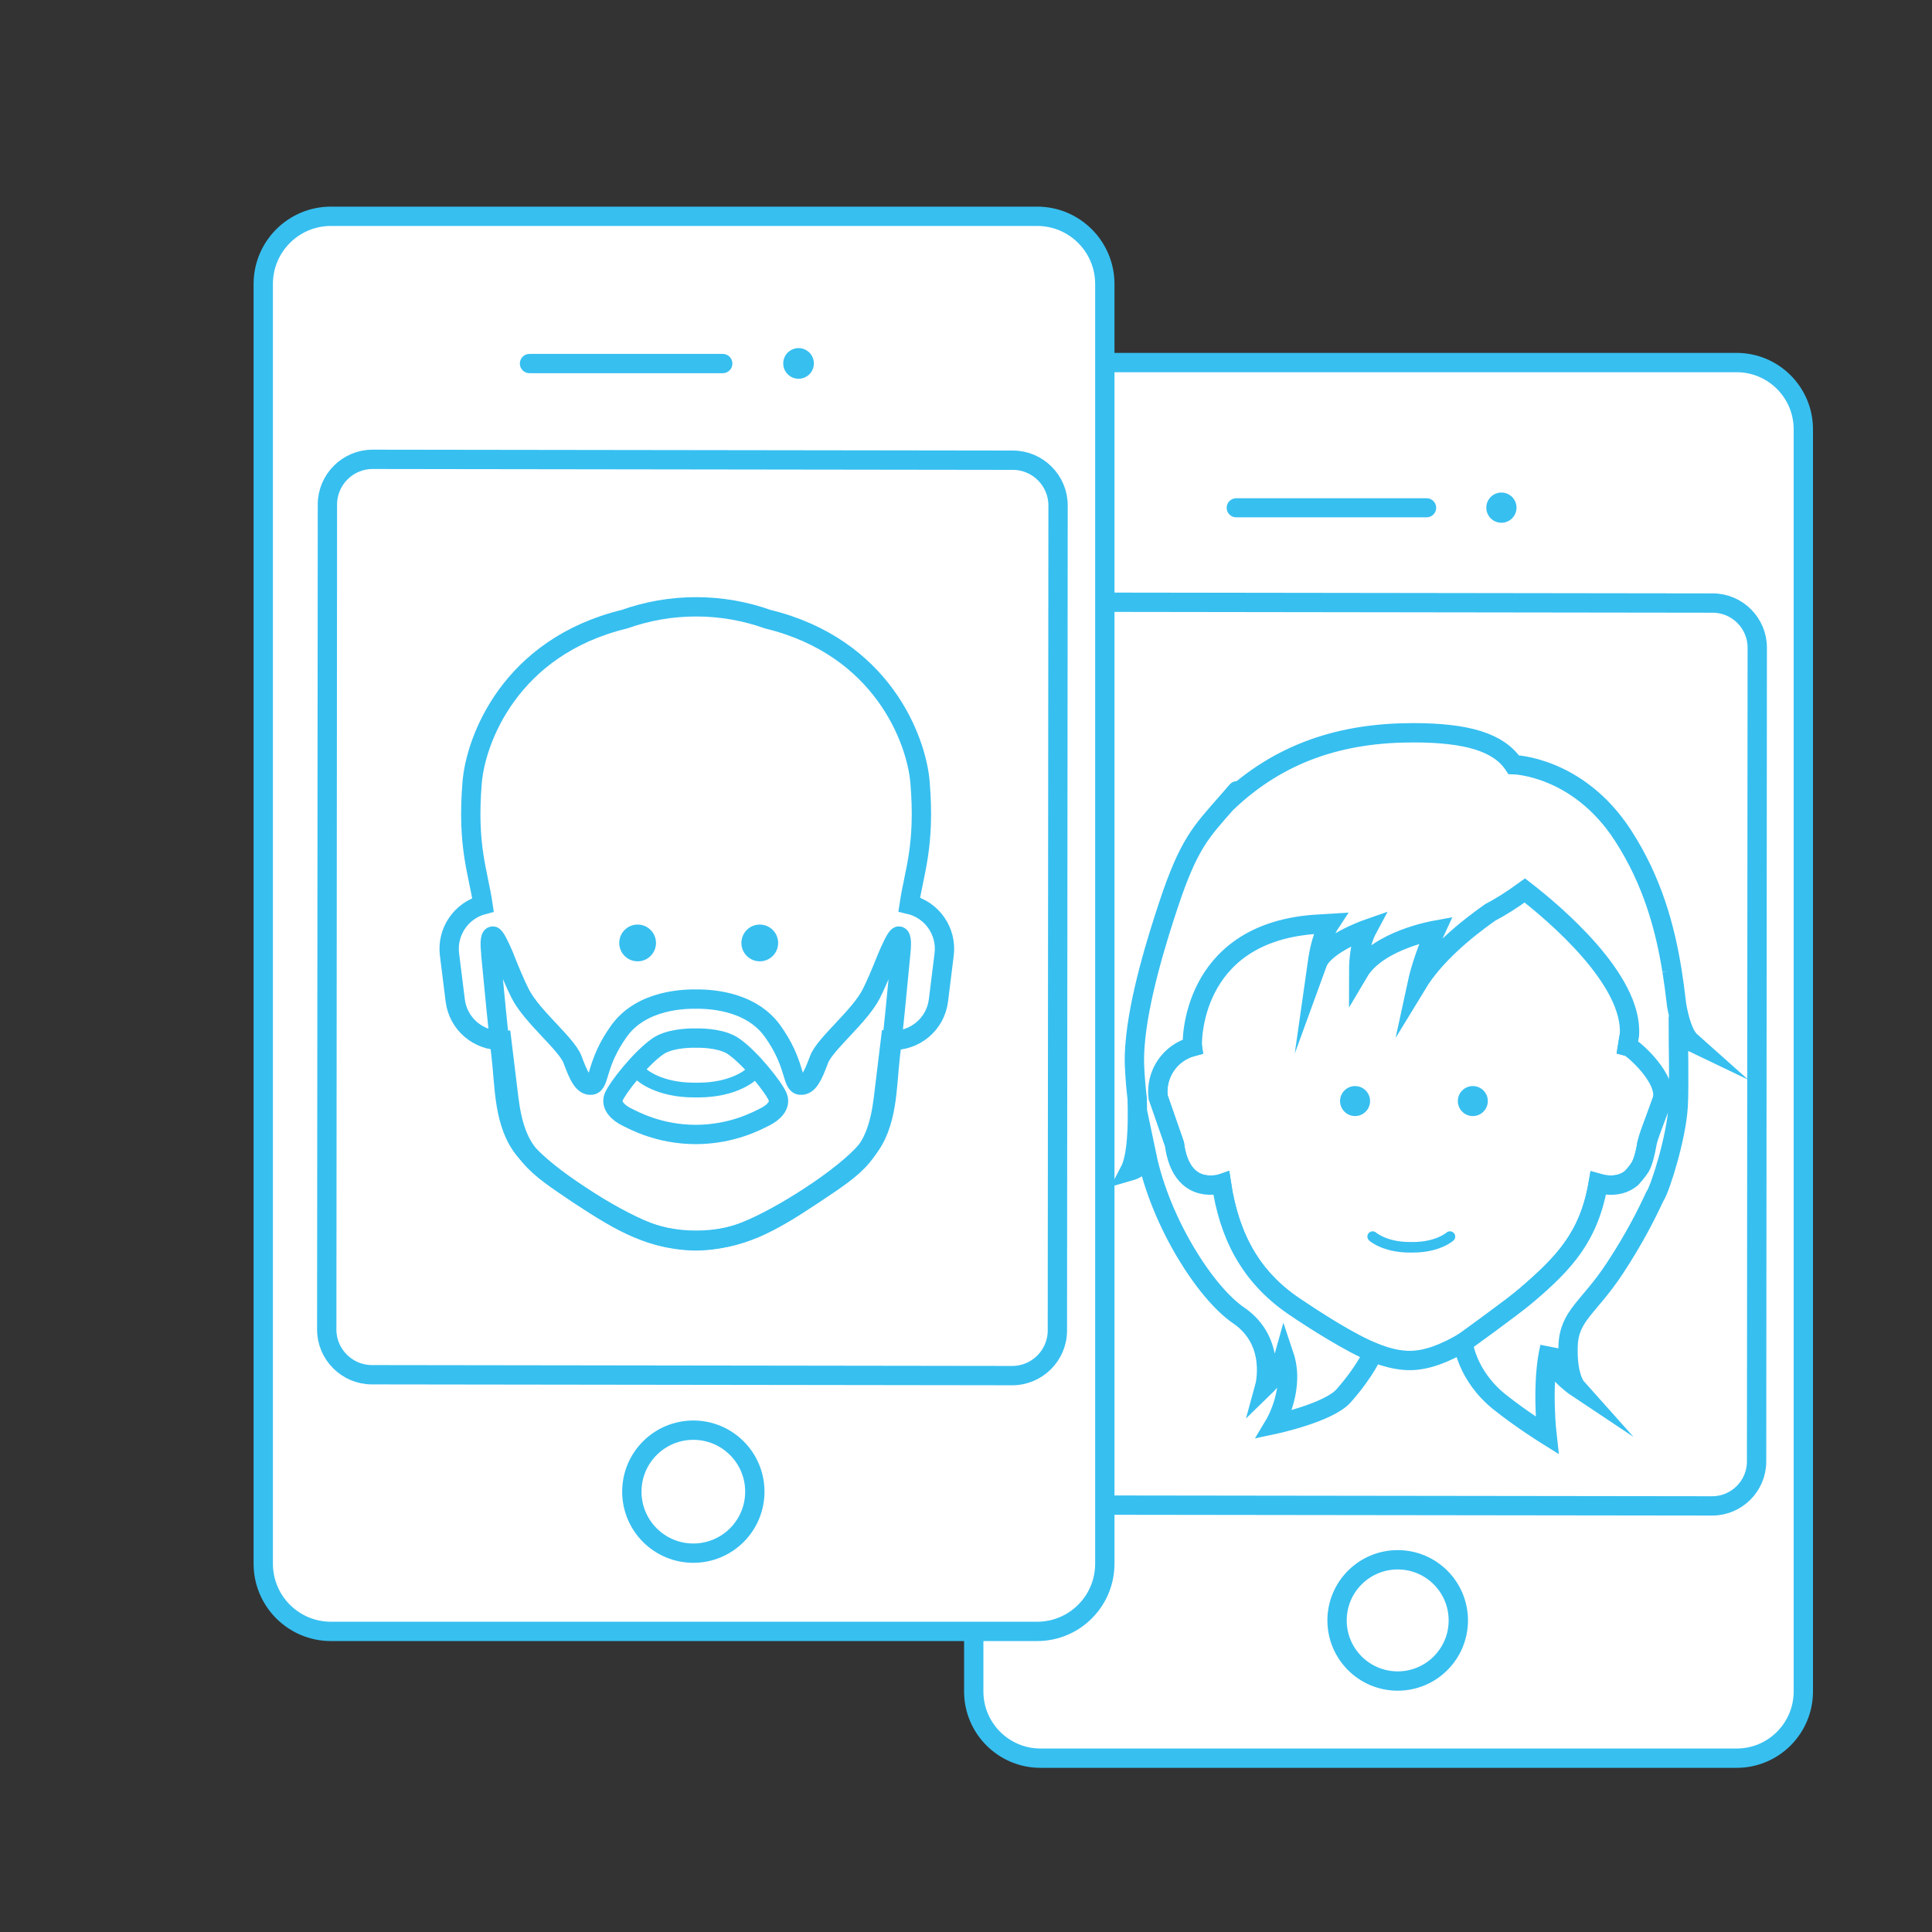 <?xml version="1.0" encoding="utf-8"?>
<!-- Generator: Adobe Illustrator 16.0.4, SVG Export Plug-In . SVG Version: 6.00 Build 0)  -->
<!DOCTYPE svg PUBLIC "-//W3C//DTD SVG 1.1//EN" "http://www.w3.org/Graphics/SVG/1.1/DTD/svg11.dtd">
<svg version="1.1" id="Laag_1" xmlns="http://www.w3.org/2000/svg" xmlns:xlink="http://www.w3.org/1999/xlink" x="0px" y="0px"
	 width="100px" height="100px" viewBox="244.201 0 100 100" enable-background="new 244.201 0 100 100" xml:space="preserve">
<rect x="244.201" y="0" width="100" height="100" fill="#333333" stroke="none"/>
<g>
	<g>
		<path fill="#FFFFFF" stroke="#37BFF0" stroke-miterlimit="10" d="M334.088,18.766h-36.03c-1.91,0-3.456,1.547-3.456,3.455V87.55
			c0,1.905,1.546,3.453,3.456,3.453h36.033c1.907,0,3.45-1.548,3.45-3.453V22.221C337.541,20.313,335.996,18.766,334.088,18.766z"/>
		<path fill="#FFFFFF" stroke="#37BFF0" stroke-miterlimit="10" d="M335.122,75.646c0,1.268-1.036,2.304-2.303,2.299l-32.679-0.042
			c-1.266-0.003-2.301-1.039-2.301-2.307l0.034-42.124c0.003-1.268,1.039-2.302,2.307-2.302l32.676,0.044
			c1.265,0.002,2.3,1.04,2.3,2.304L335.122,75.646z"/>
		<path fill="#37BFF0" d="M318.538,26.284c0,0.272-0.222,0.493-0.492,0.493h-9.86c-0.272,0-0.493-0.221-0.493-0.493l0,0
			c0-0.273,0.221-0.494,0.493-0.494h9.86C318.316,25.79,318.538,26.011,318.538,26.284L318.538,26.284z"/>
		<circle fill="#37BFF0" cx="321.914" cy="26.276" r="0.782"/>
		<circle fill="none" stroke="#37BFF0" stroke-miterlimit="10" cx="316.545" cy="83.872" r="3.138"/>
	</g>
	<g id="head_1_">
		<path fill="none" stroke="#37BFF0" stroke-miterlimit="10" d="M328.441,54.15c0.255-1.716,0.85-3.071,0.569-6.448
			c-0.186-2.237-1.994-7.15-8.047-8.624c-1.184-0.421-2.457-0.653-3.786-0.653c-1.328,0-2.604,0.232-3.788,0.653
			c-6.052,1.474-7.859,6.385-8.046,8.624c-0.28,3.391,0.321,4.744,0.573,6.47c-1.146,0.306-1.919,1.415-1.77,2.624l0.845,2.431
			c0.165,1.321,0.827,2.261,2.149,2.099c0.096-0.014,0.19-0.033,0.28-0.056c0.457,2.917,1.664,4.946,3.734,6.327
			c2.329,1.554,4.318,2.822,6.021,2.822c1.758,0,3.904-1.532,6.021-3.366c1.976-1.711,3.255-3.049,3.729-5.807
			c0.118,0.033,0.24,0.062,0.365,0.076c1.323,0.165,1.984-0.774,2.148-2.096l0.845-2.431
			C330.441,55.56,329.631,54.426,328.441,54.15z"/>
	</g>
	<circle fill="#37BFF0" enable-background="new    " cx="314.339" cy="56.991" r="0.776"/>
	<circle fill="#37BFF0" enable-background="new    " cx="320.434" cy="56.991" r="0.776"/>
	<g enable-background="new    ">
		<path fill="#37BFF0" d="M317.33,64.832h-0.16c-1.404,0-2.078-0.598-2.104-0.624c-0.111-0.103-0.121-0.275-0.019-0.386
			c0.103-0.111,0.275-0.119,0.387-0.019c0.004,0.004,0.561,0.483,1.736,0.483h0.16c1.175,0,1.731-0.478,1.736-0.483
			c0.111-0.101,0.285-0.093,0.386,0.019c0.103,0.111,0.095,0.285-0.019,0.386C319.408,64.234,318.733,64.832,317.33,64.832z"/>
	</g>
	<g id="snit_-_6_1_">
		<path fill="#FFFFFF" stroke="#37BFF0" stroke-miterlimit="10" d="M331.068,53.535c0.187,0.124,0.414,0.265,0.653,0.379
			c-0.381-0.339-0.604-1.128-0.741-1.907c-0.007-0.066-0.02-0.176-0.02-0.176c-0.06-0.511-0.129-1.042-0.216-1.584
			c-0.002-0.007-0.002-0.016-0.004-0.023v0.004c-0.353-2.197-1.005-4.625-2.534-6.985c-2.327-3.592-5.656-3.664-5.656-3.664
			c-0.772-1.152-2.4-1.651-5.203-1.651c-3.634,0-6.894,0.972-9.682,3.653c0,0,1.272-1.463,0-0.003
			c-1.272,1.46-1.929,2.065-2.996,5.296c-0.527,1.592-1.553,4.808-1.726,7.297v-0.001c0,0.001,0,0.002,0,0.002
			c-0.027,0.373-0.034,0.729-0.017,1.062c0.028,0.578,0.076,1.123,0.136,1.637c0.04,1.424-0.001,3.001-0.396,3.755
			c0.731-0.208,0.889-0.802,0.889-0.802v-0.008c0.728,3.469,3.037,7.097,4.76,8.271c1.989,1.357,1.344,3.703,1.344,3.703
			s0.774-0.748,1.013-1.611c0.026,0.078,0.053,0.157,0.073,0.242c0.411,1.665-0.57,3.301-0.57,3.301s2.799-0.597,3.575-1.48
			c1.171-1.328,1.527-2.245,1.527-2.245c-1.089-0.433-3.058-1.666-4.122-2.398c-2.307-1.582-3.356-3.744-3.732-6.327
			c0,0-0.162,0.06-0.408,0.064c-1.236,0.089-1.863-0.828-2.023-2.107l-0.845-2.431c-0.149-1.209,0.624-2.318,1.77-2.624
			c-0.024-0.163-0.135-5.8,6.244-6.323c0.31-0.024,0.6-0.043,0.881-0.059c-0.39,0.593-0.555,1.34-0.659,2.074
			c0.364-1.001,2.594-1.78,2.594-1.78c-0.342,0.639-0.452,1.41-0.452,2.235c0.992-1.681,3.976-2.175,3.987-2.177
			c-0.418,0.898-0.786,1.966-0.963,2.787c0.909-1.495,2.521-2.817,3.778-3.701c0.528-0.274,1.114-0.644,1.799-1.14
			c1.513,1.171,5.615,4.623,5.413,7.485l0,0c-0.034,0.189-0.068,0.381-0.098,0.575c0.263,0.062,2.176,1.751,1.778,2.841
			c-0.45,1.237-0.703,1.815-0.778,2.236c-0.072,0.42-0.199,0.938-0.337,1.169c-0.141,0.229-0.462,0.586-0.462,0.586
			c-0.337,0.279-0.78,0.413-1.349,0.344c-0.126-0.018-0.248-0.045-0.366-0.079c-0.474,2.758-1.734,4.117-3.729,5.807
			c-0.691,0.588-3.264,2.442-3.264,2.442s0.166,1.699,1.896,3.079c1.145,0.911,2.443,1.718,2.443,1.718s-0.308-2.677,0.146-4.571
			c-0.165,1.055,1.362,2.072,1.362,2.072s-0.469-0.526-0.416-2.122c0.052-1.593,1.066-1.97,2.42-4.027
			c1.015-1.539,1.683-2.874,2.063-3.707c0.01-0.014,0.019-0.026,0.028-0.041c0.276-0.435,1.104-3.06,1.189-4.672
			C331.121,56.265,331.068,53.56,331.068,53.535z"/>
	</g>
</g>
<g>
	<g>
		<path fill="#FFFFFF" stroke="#37BFF0" stroke-miterlimit="10" d="M297.882,11.195h-36.551c-1.936,0-3.504,1.569-3.504,3.503v66.24
			c0,1.935,1.568,3.503,3.504,3.503h36.553c1.935,0,3.502-1.568,3.502-3.503V14.699C301.386,12.764,299.817,11.195,297.882,11.195z"
			/>
		<path fill="#FFFFFF" stroke="#37BFF0" stroke-miterlimit="10" d="M298.931,68.869c0,1.284-1.053,2.334-2.336,2.332l-33.148-0.045
			c-1.285-0.002-2.336-1.055-2.334-2.339l0.035-42.71c0.002-1.284,1.053-2.333,2.338-2.332l33.146,0.045
			c1.283,0.002,2.334,1.054,2.334,2.338L298.931,68.869z"/>
		<path fill="#37BFF0" d="M282.11,18.818c0,0.276-0.225,0.5-0.5,0.5h-10.002c-0.275,0-0.5-0.224-0.5-0.5l0,0
			c0-0.276,0.225-0.5,0.5-0.5h10.002C281.886,18.318,282.11,18.542,282.11,18.818L282.11,18.818z"/>
		<circle fill="#37BFF0" cx="285.534" cy="18.811" r="0.793"/>
		<circle fill="none" stroke="#37BFF0" stroke-miterlimit="10" cx="280.088" cy="77.208" r="3.183"/>
	</g>
	<g>
		<g id="BALD_2_">
			<path fill="none" stroke="#37BFF0" stroke-miterlimit="10" d="M291.263,46.812c0.249-1.68,0.832-3.008,0.559-6.318
				c-0.182-2.191-1.952-7.002-7.88-8.445c-1.159-0.413-2.408-0.64-3.709-0.64c-1.303,0-2.552,0.227-3.713,0.64
				c-5.927,1.442-7.698,6.253-7.88,8.445c-0.275,3.323,0.312,4.648,0.561,6.338c-1.123,0.298-1.881,1.386-1.734,2.57l0.297,2.38
				c0.15,1.22,1.205,2.103,2.406,2.071c0.145,1.219,0.276,2.265,0.364,2.985c0.354,2.876,1.34,3.467,3.621,4.989
				c2.283,1.521,3.807,2.366,6.078,2.366c2.271,0,3.792-0.845,6.075-2.366c2.282-1.522,3.269-2.113,3.621-4.989
				c0.088-0.722,0.218-1.77,0.363-2.992c1.233,0.073,2.329-0.819,2.483-2.064l0.295-2.38
				C293.221,48.192,292.427,47.083,291.263,46.812z"/>
		</g>
		<circle fill="#37BFF0" enable-background="new    " cx="277.204" cy="48.807" r="0.951"/>
		<circle fill="#37BFF0" enable-background="new    " cx="283.527" cy="48.807" r="0.951"/>
		<g>
			<path fill="#37BFF0" d="M280.347,56.802h-0.226c-1.964,0-2.904-0.837-2.943-0.874c-0.156-0.141-0.167-0.382-0.024-0.538
				s0.384-0.167,0.54-0.026c0.005,0.006,0.781,0.675,2.428,0.675h0.226c1.642,0,2.419-0.667,2.427-0.675
				c0.155-0.141,0.397-0.13,0.539,0.026c0.143,0.156,0.132,0.397-0.023,0.538C283.25,55.965,282.308,56.802,280.347,56.802z"/>
		</g>
	</g>
	<g id="brd_-_4_1_">
		<path fill="none" stroke="#37BFF0" stroke-miterlimit="10" d="M290.721,48.449c-0.129,0-0.454,0.741-0.646,1.202
			c-0.264,0.667-0.54,1.316-0.771,1.775c-0.607,1.199-2.399,2.595-2.707,3.41c-0.307,0.816-0.545,1.385-0.984,1.33
			c-0.44-0.056-0.221-1.128-1.431-2.807c-1.196-1.657-3.485-1.648-3.967-1.647c-0.48-0.001-2.772-0.01-3.968,1.647
			c-1.21,1.679-0.99,2.751-1.431,2.807c-0.439,0.055-0.678-0.514-0.984-1.33c-0.308-0.815-2.102-2.211-2.707-3.41
			c-0.257-0.506-0.565-1.243-0.853-1.979c-0.191-0.447-0.449-0.998-0.561-0.998c-0.186,0-0.137,0.565-0.102,0.924
			c0,0.007-0.004,0.011-0.004,0.018c0.182,1.929,0.4,4.148,0.531,5.234c0.193,1.596,0.111,3.577,1.24,4.925
			c1.127,1.348,4.42,3.472,6.328,4.209c1.204,0.468,2.354,0.47,2.509,0.47c0.154,0.002,1.303-0.002,2.507-0.47
			c1.908-0.737,5.201-2.861,6.329-4.209s1.046-3.329,1.237-4.925c0.132-1.089,0.354-3.321,0.535-5.257
			C290.857,49.01,290.904,48.449,290.721,48.449z M283.816,57.798c-0.43,0.216-1.713,0.917-3.604,0.923
			c-1.889-0.006-3.172-0.707-3.603-0.923c-0.349-0.175-0.831-0.559-0.64-1.026c0.193-0.469,1.378-1.981,2.277-2.61
			c0.541-0.376,1.447-0.44,1.965-0.431c0.521-0.01,1.426,0.055,1.965,0.431c0.901,0.629,2.085,2.142,2.278,2.61
			C284.647,57.239,284.165,57.623,283.816,57.798z"/>
	</g>
</g>
</svg>
